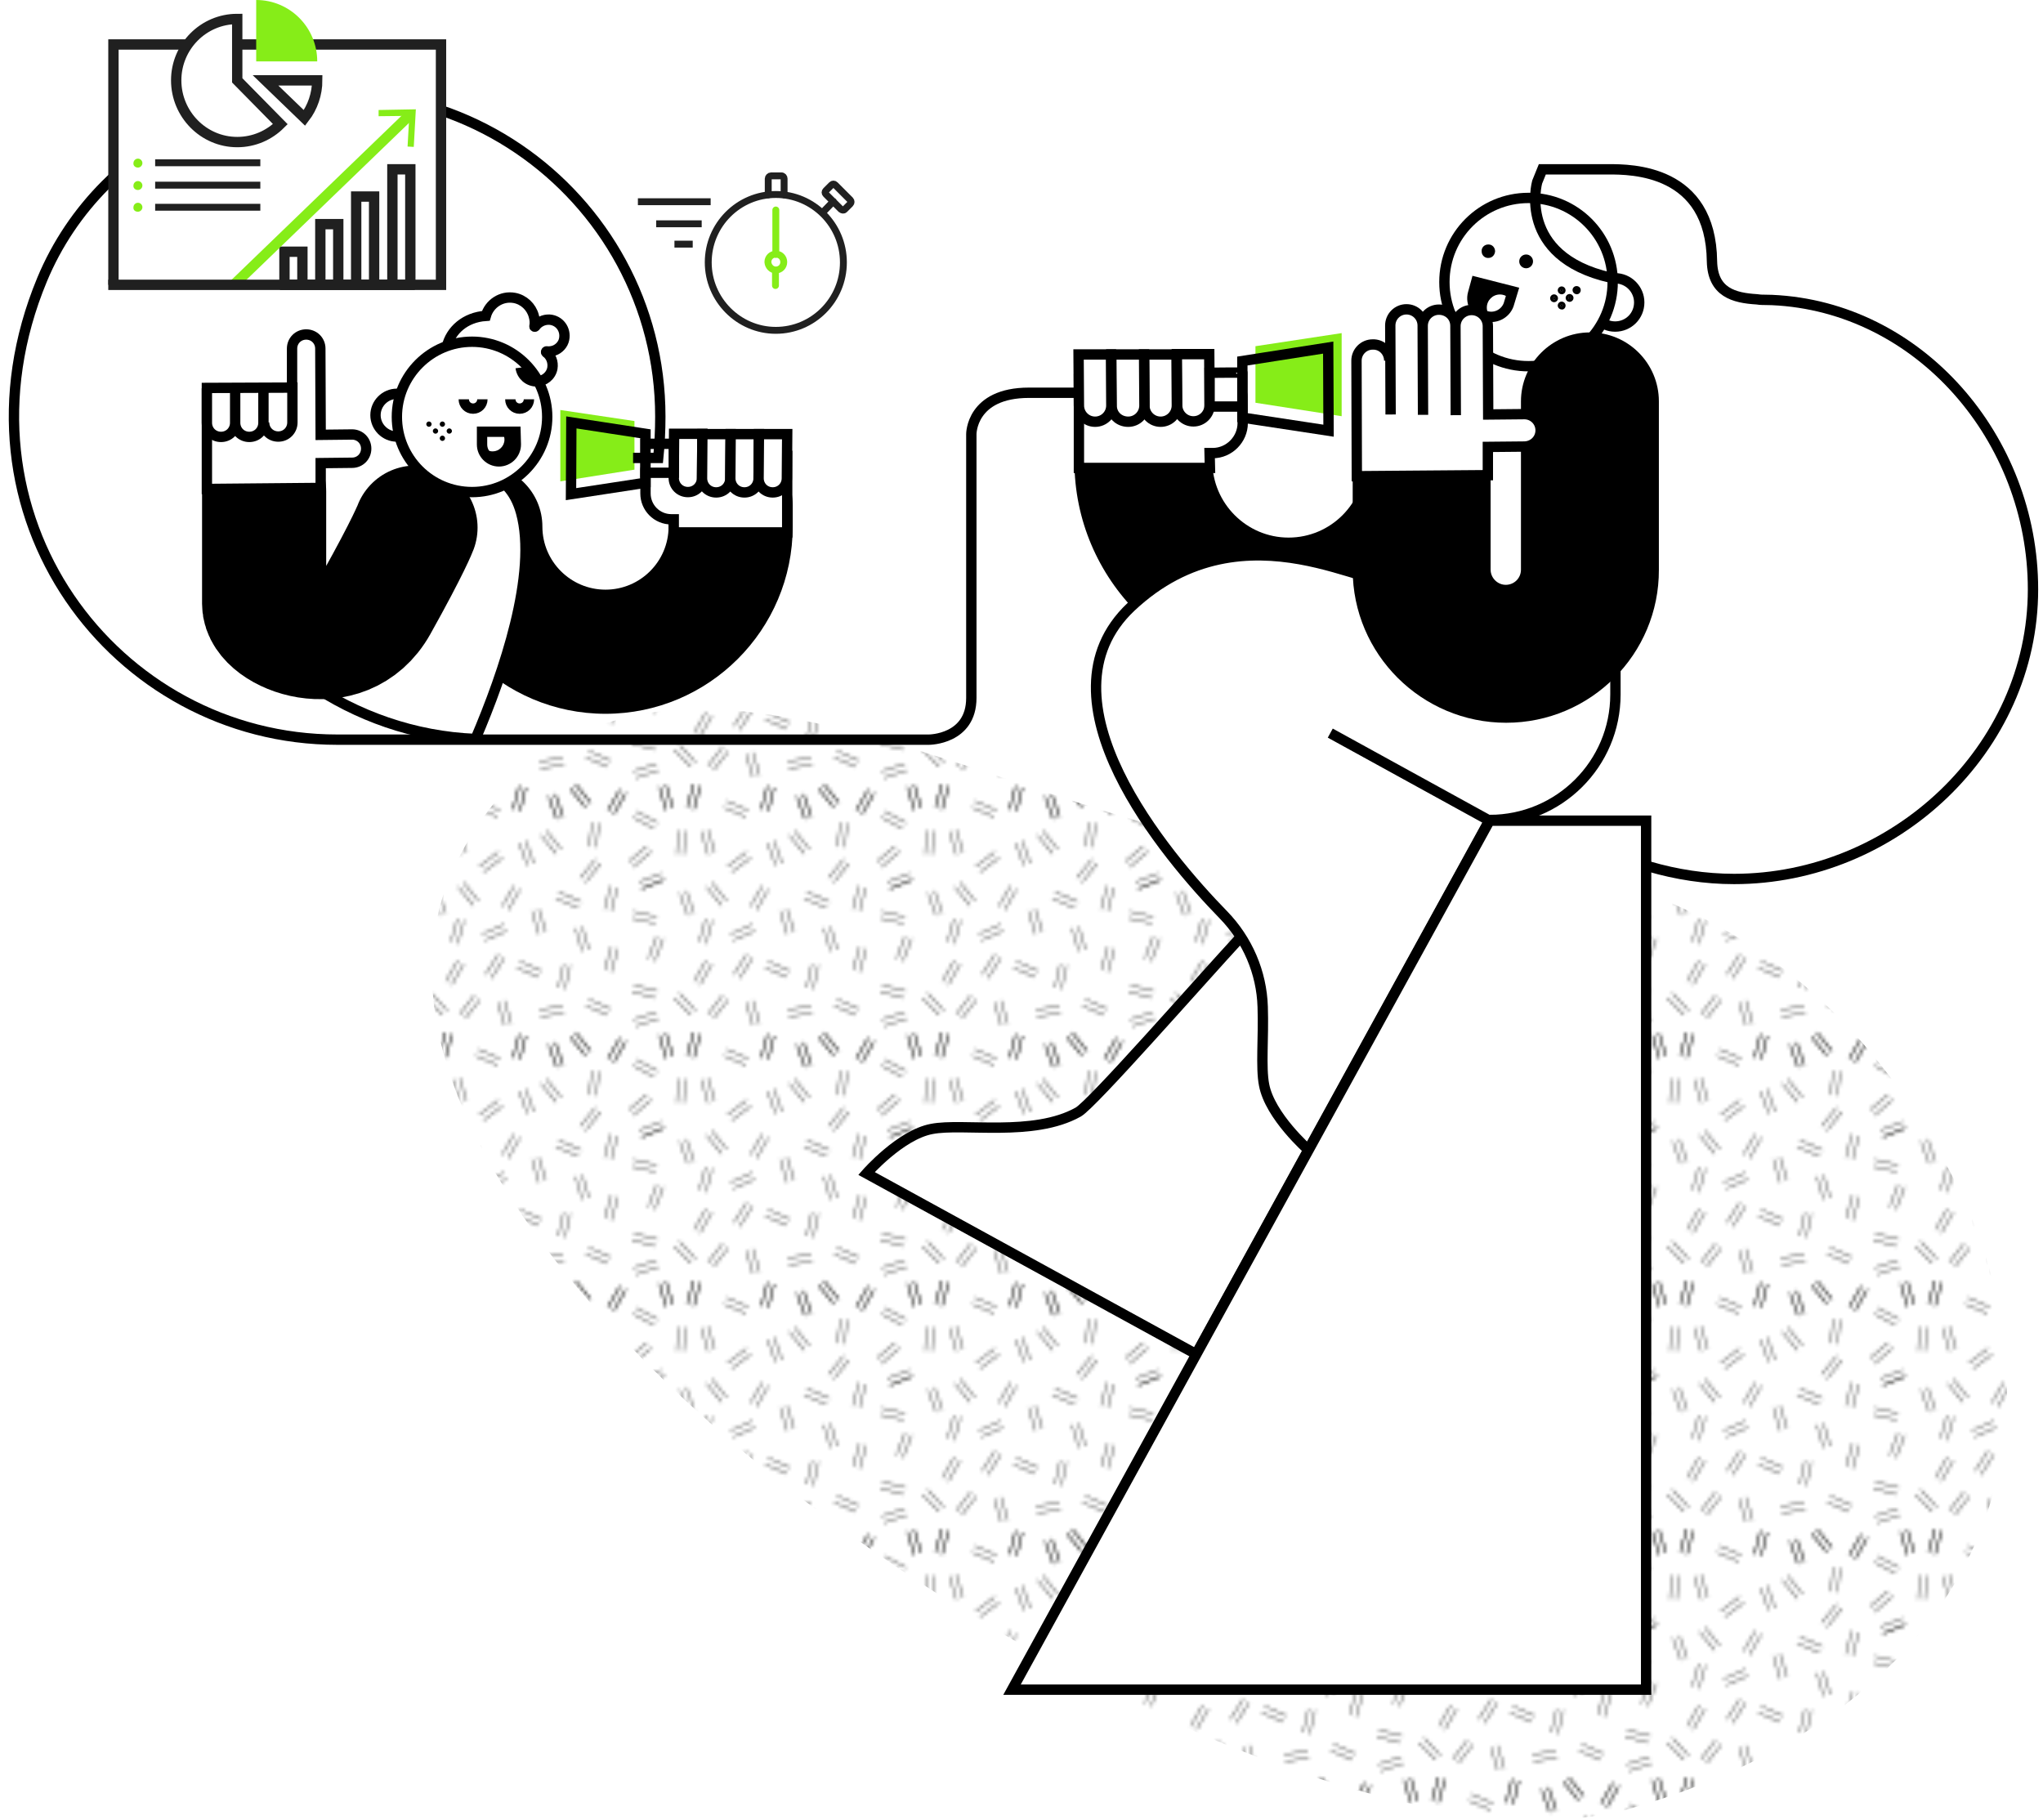 <?xml version="1.0" encoding="utf-8"?>
<!-- Generator: Adobe Illustrator 23.0.2, SVG Export Plug-In . SVG Version: 6.00 Build 0)  -->
<svg version="1.1" xmlns="http://www.w3.org/2000/svg" xmlns:xlink="http://www.w3.org/1999/xlink" x="0px" y="0px"
	 viewBox="0 0 592.5 527.7" style="enable-background:new 0 0 592.5 527.7;" xml:space="preserve">
<style type="text/css">
	.st0{fill:none;}
	.st1{fill:none;stroke:#1D1D1B;stroke-width:0.3;}
	.st2{fill:url(#Schraffur_doppelt);}
	.st3{display:none;fill:none;stroke:#000000;stroke-width:45;stroke-miterlimit:10;}
	.st4{fill:#FFFFFF;}
	.st5{fill:none;stroke:#000000;stroke-width:3;stroke-miterlimit:10;}
	.st6{fill:#FFFFFF;stroke:#000000;stroke-width:3;stroke-miterlimit:10;}
	.st7{fill:#86ED18;}
	.st8{display:none;fill:#FFFFFF;}
	.st9{display:none;fill:none;stroke:#000000;stroke-width:3;stroke-miterlimit:10;}
	.st10{display:none;fill:#FFFFFF;stroke:#000000;stroke-width:3;stroke-miterlimit:10;}
	.st11{display:none;}
	.st12{display:none;fill:#86ED18;}
	.st13{fill:none;stroke:#000000;stroke-width:36;stroke-linecap:round;stroke-miterlimit:10;}
	.st14{stroke:#000000;stroke-width:1.5;stroke-miterlimit:10;}
	.st15{stroke:#000000;stroke-width:0.75;stroke-miterlimit:10;}
	.st16{display:none;fill:none;stroke:#86ED18;stroke-width:6;}
	.st17{fill:none;stroke:#202020;stroke-width:2;stroke-miterlimit:10;}
	.st18{fill:#FFFFFF;stroke:#202020;stroke-width:2;stroke-linecap:round;stroke-miterlimit:10;}
	.st19{fill:none;stroke:#202020;stroke-width:2;stroke-linecap:round;stroke-miterlimit:10;}
	.st20{fill:none;stroke:#86ED18;stroke-width:2;stroke-linecap:round;stroke-miterlimit:10;}
	.st21{display:none;fill:#FFFFFF;stroke:#000000;stroke-width:2;stroke-miterlimit:10;}
	.st22{display:none;fill:none;stroke:#000000;stroke-width:2;stroke-miterlimit:10;}
	.st23{fill:none;stroke:#202020;stroke-width:3;stroke-miterlimit:10;}
	.st24{fill:#202020;stroke:#FFFFFF;stroke-width:2;stroke-miterlimit:10;}
	.st25{fill:#FFFFFF;stroke:#202020;stroke-width:3;stroke-miterlimit:10;}
	.st26{fill:none;stroke:#86ED18;stroke-width:3;stroke-miterlimit:10;}
</style>
<pattern  x="-29.7" y="663.4" width="72" height="72" patternUnits="userSpaceOnUse" id="Schraffur_doppelt" viewBox="4.1 -78.2 72 72" style="overflow:visible;">
	<g>
		<rect x="4.1" y="-78.2" class="st0" width="72" height="72"/>
		<g>
			<line class="st1" x1="67.8" y1="-1.5" x2="71.3" y2="-7.6"/>
			<line class="st1" x1="69.6" y1="-8.6" x2="66.1" y2="-2.5"/>
			<line class="st1" x1="53.1" y1="-0.7" x2="50.8" y2="-7.3"/>
			<line class="st1" x1="48.9" y1="-6.6" x2="51.3" y2="-0.1"/>
			<line class="st1" x1="40.6" y1="-2.4" x2="42.3" y2="-9.2"/>
			<line class="st1" x1="40.4" y1="-9.7" x2="38.6" y2="-2.9"/>
			<line class="st1" x1="19" y1="-2.9" x2="20.9" y2="-9.7"/>
			<line class="st1" x1="19" y1="-10.2" x2="17.1" y2="-3.5"/>
			<line class="st1" x1="12.9" y1="-3.3" x2="10.9" y2="-10"/>
			<line class="st1" x1="9" y1="-9.4" x2="11" y2="-2.7"/>
			<line class="st1" x1="55.2" y1="-8.9" x2="59.6" y2="-3.5"/>
			<line class="st1" x1="61.1" y1="-4.8" x2="56.7" y2="-10.2"/>
		</g>
		<g>
			<line class="st1" x1="75.9" y1="-51.9" x2="82.4" y2="-54.5"/>
		</g>
		<g>
			<line class="st1" x1="3.9" y1="-51.9" x2="10.4" y2="-54.5"/>
			<line class="st1" x1="8.3" y1="-38.1" x2="5.8" y2="-31.6"/>
			<line class="st1" x1="7.6" y1="-30.8" x2="10.2" y2="-37.4"/>
			<line class="st1" x1="73.4" y1="-72.6" x2="79.5" y2="-69.3"/>
			<line class="st1" x1="80.5" y1="-71" x2="74.3" y2="-74.3"/>
			<line class="st1" x1="73.4" y1="-58.1" x2="78.7" y2="-62.7"/>
			<line class="st1" x1="77.4" y1="-64.2" x2="72.1" y2="-59.7"/>
			<line class="st1" x1="75.9" y1="-51.9" x2="82.4" y2="-54.5"/>
			<line class="st1" x1="81.7" y1="-56.3" x2="75.1" y2="-53.8"/>
			<line class="st1" x1="73.1" y1="-43.3" x2="79.9" y2="-41.8"/>
			<line class="st1" x1="80.3" y1="-43.7" x2="73.5" y2="-45.3"/>
			<line class="st1" x1="73.1" y1="-22" x2="79.9" y2="-20.2"/>
			<line class="st1" x1="80.4" y1="-22.2" x2="73.6" y2="-23.9"/>
			<line class="st1" x1="74.1" y1="-12" x2="80.8" y2="-14.2"/>
			<line class="st1" x1="80.2" y1="-16.1" x2="73.5" y2="-13.9"/>
			<line class="st1" x1="67.8" y1="-73.5" x2="71.3" y2="-79.6"/>
			<line class="st1" x1="69.6" y1="-80.6" x2="66.1" y2="-74.5"/>
			<line class="st1" x1="53.1" y1="-72.7" x2="50.8" y2="-79.3"/>
			<line class="st1" x1="48.9" y1="-78.6" x2="51.3" y2="-72.1"/>
			<line class="st1" x1="40.6" y1="-74.4" x2="42.3" y2="-81.2"/>
			<line class="st1" x1="40.4" y1="-81.7" x2="38.6" y2="-74.9"/>
			<line class="st1" x1="34.9" y1="-74.5" x2="28.5" y2="-77.3"/>
			<line class="st1" x1="27.7" y1="-75.4" x2="34.1" y2="-72.7"/>
			<line class="st1" x1="19" y1="-74.9" x2="20.9" y2="-81.7"/>
			<line class="st1" x1="19" y1="-82.2" x2="17.1" y2="-75.5"/>
			<line class="st1" x1="12.9" y1="-75.3" x2="10.9" y2="-82"/>
			<line class="st1" x1="9" y1="-81.4" x2="11" y2="-74.7"/>
			<line class="st1" x1="69.6" y1="-8.6" x2="66.1" y2="-2.5"/>
			<line class="st1" x1="67.8" y1="-1.5" x2="71.3" y2="-7.6"/>
			<line class="st1" x1="55.2" y1="-8.9" x2="59.6" y2="-3.5"/>
			<line class="st1" x1="61.1" y1="-4.8" x2="56.7" y2="-10.2"/>
			<line class="st1" x1="48.9" y1="-6.6" x2="51.3" y2="-0.1"/>
			<line class="st1" x1="53.1" y1="-0.7" x2="50.8" y2="-7.3"/>
			<line class="st1" x1="40.4" y1="-9.7" x2="38.6" y2="-2.9"/>
			<line class="st1" x1="40.6" y1="-2.4" x2="42.3" y2="-9.2"/>
			<line class="st1" x1="19" y1="-10.2" x2="17.1" y2="-3.5"/>
			<line class="st1" x1="19" y1="-2.9" x2="20.9" y2="-9.7"/>
			<line class="st1" x1="9" y1="-9.4" x2="11" y2="-2.7"/>
			<line class="st1" x1="12.9" y1="-3.3" x2="10.9" y2="-10"/>
			<line class="st1" x1="22.6" y1="-31.1" x2="19.1" y2="-25"/>
			<line class="st1" x1="20.8" y1="-24" x2="24.3" y2="-30.1"/>
			<line class="st1" x1="52.6" y1="-63.3" x2="48.2" y2="-68.7"/>
			<line class="st1" x1="46.7" y1="-67.4" x2="51.1" y2="-62"/>
			<line class="st1" x1="40.4" y1="-65.1" x2="42.8" y2="-58.6"/>
			<line class="st1" x1="44.6" y1="-59.2" x2="42.3" y2="-65.8"/>
			<line class="st1" x1="66.9" y1="-17" x2="60.5" y2="-19.8"/>
			<line class="st1" x1="59.7" y1="-17.9" x2="66.1" y2="-15.2"/>
			<line class="st1" x1="67.1" y1="-35" x2="65.2" y2="-28.3"/>
			<line class="st1" x1="67.1" y1="-27.7" x2="69" y2="-34.5"/>
			<line class="st1" x1="56.7" y1="-40.4" x2="58.7" y2="-33.7"/>
			<line class="st1" x1="60.6" y1="-34.2" x2="58.6" y2="-40.9"/>
			<line class="st1" x1="37.2" y1="-45.7" x2="40.6" y2="-51.7"/>
			<line class="st1" x1="38.9" y1="-52.7" x2="35.4" y2="-46.7"/>
			<line class="st1" x1="22.7" y1="-52.4" x2="27.1" y2="-47"/>
			<line class="st1" x1="28.6" y1="-48.3" x2="24.2" y2="-53.7"/>
			<line class="st1" x1="14.9" y1="-50.6" x2="17.3" y2="-44.1"/>
			<line class="st1" x1="19.1" y1="-44.7" x2="16.8" y2="-51.3"/>
			<line class="st1" x1="66.9" y1="-52.7" x2="65.1" y2="-45.9"/>
			<line class="st1" x1="67.1" y1="-45.4" x2="68.8" y2="-52.2"/>
			<line class="st1" x1="51" y1="-49" x2="57.5" y2="-46.3"/>
			<line class="st1" x1="58.3" y1="-48.1" x2="51.8" y2="-50.9"/>
			<line class="st1" x1="34.2" y1="-18.9" x2="36.2" y2="-12.2"/>
			<line class="st1" x1="38.1" y1="-12.7" x2="36.1" y2="-19.4"/>
			<line class="st1" x1="53.1" y1="-17.8" x2="46.2" y2="-16.8"/>
			<line class="st1" x1="46.5" y1="-14.8" x2="53.4" y2="-15.8"/>
			<line class="st1" x1="53.3" y1="-30" x2="51.7" y2="-23.2"/>
			<line class="st1" x1="53.6" y1="-22.7" x2="55.2" y2="-29.6"/>
			<line class="st1" x1="34.4" y1="-32.9" x2="30.6" y2="-27"/>
			<line class="st1" x1="32.3" y1="-25.9" x2="36.1" y2="-31.9"/>
			<line class="st1" x1="36" y1="-41.5" x2="29.6" y2="-38.7"/>
			<line class="st1" x1="30.4" y1="-36.9" x2="36.8" y2="-39.7"/>
			<line class="st1" x1="22.5" y1="-35.9" x2="24.4" y2="-42.7"/>
			<line class="st1" x1="22.5" y1="-43.2" x2="20.6" y2="-36.5"/>
			<line class="st1" x1="48.1" y1="-39.3" x2="46" y2="-46"/>
			<line class="st1" x1="44.1" y1="-45.4" x2="46.1" y2="-38.7"/>
			<line class="st1" x1="34.3" y1="-62.5" x2="28.8" y2="-58.3"/>
			<line class="st1" x1="30" y1="-56.7" x2="35.6" y2="-60.9"/>
			<line class="st1" x1="25.1" y1="-62.3" x2="23.1" y2="-69"/>
			<line class="st1" x1="21.2" y1="-68.5" x2="23.2" y2="-61.7"/>
			<line class="st1" x1="14.5" y1="-68.8" x2="14.1" y2="-61.8"/>
			<line class="st1" x1="16.1" y1="-61.7" x2="16.5" y2="-68.7"/>
			<line class="st1" x1="27.4" y1="-21" x2="23.1" y2="-15.4"/>
			<line class="st1" x1="24.7" y1="-14.2" x2="29" y2="-19.7"/>
			<line class="st1" x1="19.6" y1="-16.5" x2="14.8" y2="-21.6"/>
			<line class="st1" x1="13.3" y1="-20.2" x2="18.2" y2="-15.2"/>
			<line class="st1" x1="59.6" y1="-53.7" x2="64" y2="-59.2"/>
			<line class="st1" x1="62.5" y1="-60.4" x2="58.1" y2="-55"/>
			<line class="st1" x1="62.7" y1="-63.9" x2="63.5" y2="-70.9"/>
			<line class="st1" x1="61.5" y1="-71.1" x2="60.7" y2="-64.1"/>
			<line class="st1" x1="39.7" y1="-28.9" x2="46.1" y2="-26.2"/>
			<line class="st1" x1="46.9" y1="-28" x2="40.5" y2="-30.8"/>
			<line class="st1" x1="55.2" y1="-80.9" x2="59.6" y2="-75.5"/>
			<line class="st1" x1="61.1" y1="-76.8" x2="56.7" y2="-82.2"/>
		</g>
		<g>
			<line class="st1" x1="1.4" y1="-72.6" x2="7.5" y2="-69.3"/>
			<line class="st1" x1="8.5" y1="-71" x2="2.3" y2="-74.3"/>
			<line class="st1" x1="1.4" y1="-58.1" x2="6.7" y2="-62.7"/>
			<line class="st1" x1="5.4" y1="-64.2" x2="0.1" y2="-59.7"/>
			<line class="st1" x1="3.9" y1="-51.9" x2="10.4" y2="-54.5"/>
			<line class="st1" x1="9.7" y1="-56.3" x2="3.1" y2="-53.8"/>
			<line class="st1" x1="1.1" y1="-43.3" x2="7.9" y2="-41.8"/>
			<line class="st1" x1="8.3" y1="-43.7" x2="1.5" y2="-45.3"/>
			<line class="st1" x1="1.1" y1="-22" x2="7.9" y2="-20.2"/>
			<line class="st1" x1="8.4" y1="-22.2" x2="1.6" y2="-23.9"/>
			<line class="st1" x1="2.1" y1="-12" x2="8.8" y2="-14.2"/>
			<line class="st1" x1="8.2" y1="-16.1" x2="1.5" y2="-13.9"/>
		</g>
		<g>
			<line class="st1" x1="69.6" y1="-80.6" x2="66.1" y2="-74.5"/>
			<line class="st1" x1="67.8" y1="-73.5" x2="71.3" y2="-79.6"/>
			<line class="st1" x1="55.2" y1="-80.9" x2="59.6" y2="-75.5"/>
			<line class="st1" x1="61.1" y1="-76.8" x2="56.7" y2="-82.2"/>
			<line class="st1" x1="48.9" y1="-78.6" x2="51.3" y2="-72.1"/>
			<line class="st1" x1="53.1" y1="-72.7" x2="50.8" y2="-79.3"/>
			<line class="st1" x1="40.4" y1="-81.7" x2="38.6" y2="-74.9"/>
			<line class="st1" x1="40.6" y1="-74.4" x2="42.3" y2="-81.2"/>
			<line class="st1" x1="19" y1="-82.2" x2="17.1" y2="-75.5"/>
			<line class="st1" x1="19" y1="-74.9" x2="20.9" y2="-81.7"/>
			<line class="st1" x1="9" y1="-81.4" x2="11" y2="-74.7"/>
			<line class="st1" x1="12.9" y1="-75.3" x2="10.9" y2="-82"/>
		</g>
	</g>
</pattern>
<g id="Ebene_1">
	<path class="st2" d="M133.8,247.3C71.4,361.9,367,555.5,473.5,524.3s132-116.2,88.1-191.7c-35.6-61.3-91.3-89.3-173-85.3
		C306.8,251.4,186,151.6,133.8,247.3L133.8,247.3z"/>
	<path class="st3" d="M341.6,269.7l-20.5,6.1c-35.6,3.5-50.7-22.9-50.7-52v-21.6"/>
	<path d="M175.6,207c29.9,0,54.3-24.3,54.3-54.3v-6.2c0-9.9-8.1-18-18-18s-18,8.1-18,18v6.2c0,10.1-8.2,18.3-18.3,18.3
		c-10.1,0-18.3-8.2-18.3-18.3c0-9.9-8.1-18-18-18c-9.9,0-18,8.1-18,18C121.3,182.7,145.7,207,175.6,207L175.6,207z"/>
	<path class="st4" d="M195.4,138.6v4.3l-2.4-0.1"/>
	<path class="st5" d="M195.4,138.6v4.3l-2.4-0.1"/>
	<path class="st4" d="M195.4,136.6c0-2.2-1.6-4.1-3.7-4.3c-2.4-0.2-4.5,1.7-4.5,4.1v6.7c0,4.1,3.3,7.5,7.5,7.5h0.7v3.8h32.9v-23.7"
		/>
	<path class="st5" d="M195.4,136.6c0-2.2-1.6-4.1-3.7-4.3c-2.4-0.2-4.5,1.7-4.5,4.1v6.7c0,4.1,3.3,7.5,7.5,7.5h0.7v3.8h32.9v-23.7"
		/>
	<path class="st6" d="M203.7,125.8l-0.1,12.8c0,2.3-1.8,4.1-4.1,4.1c-2.3,0-4.1-1.8-4.1-4.1l0.1-12.8H203.7z"/>
	<path class="st6" d="M211.9,125.9l-0.1,12.8c0,2.3-1.8,4.1-4.1,4.1s-4.1-1.8-4.1-4.1l0.1-12.8H211.9z"/>
	<path class="st6" d="M220.1,125.9l-0.1,12.8c0,2.3-1.8,4.1-4.1,4.1c-2.3,0-4.1-1.8-4.1-4.1l0.1-12.8H220.1z"/>
	<path class="st6" d="M228.3,125.9l-0.1,12.8c0,2.3-1.8,4.1-4.1,4.1c-2.3,0-4.1-1.8-4.1-4.1l0.1-12.8H228.3z"/>
	<path class="st7" d="M184,122.1l-21.5-3.2v20.7l21.5-3.4V122.1L184,122.1z"/>
	<path class="st5" d="M165.7,122.5l-0.1,20.8l21.6-3.3v-14.2L165.7,122.5z"/>
	<path class="st6" d="M195.4,128.7l0,8.4l-8.2,0l0-8.4L195.4,128.7z"/>
	<path class="st8" d="M256.7,169.1h13.1c2.5-2.9,6-4.8,9.8-5.6c0.6-0.1,1.4-0.2,2.3,0c2.5,0.6,4.2,3.1,3.6,5.7
		c-0.4,1.9-1.9,3.2-3.7,3.6c0,0-0.3,0.1-0.4,0.1c-3.2,0.6-5.9,3-6.6,6.4c-1,4.4,1.8,8.8,6.3,9.8c4.4,1,8.8-1.8,9.8-6.3
		c0.8-3.3-0.6-6.6-3.3-8.5c-0.1,0-0.3-0.2-0.3-0.2c-1.4-1.1-2.2-2.9-1.8-4.8c0.6-2.5,3.1-4.2,5.7-3.6c0.9,0.2,1.6,0.6,2.1,1
		c5.6,4,8.6,11.1,7,18.2c-1.1,5.4-4.6,9.6-9.1,12v4.4l-25.9,0.1"/>
	<path class="st9" d="M256.7,169.1h13.1c2.5-2.9,6-4.8,9.8-5.6c0.6-0.1,1.4-0.2,2.3,0c2.5,0.6,4.2,3.1,3.6,5.7
		c-0.4,1.9-1.9,3.2-3.7,3.6c0,0-0.3,0.1-0.4,0.1c-3.2,0.6-5.9,3-6.6,6.4c-1,4.4,1.8,8.8,6.3,9.8c4.4,1,8.8-1.8,9.8-6.3
		c0.8-3.3-0.6-6.6-3.3-8.5c-0.1,0-0.3-0.2-0.3-0.2c-1.4-1.1-2.2-2.9-1.8-4.8c0.6-2.5,3.1-4.2,5.7-3.6c0.9,0.2,1.6,0.6,2.1,1
		c5.6,4,8.6,11.1,7,18.2c-1.1,5.4-4.6,9.6-9.1,12v4.4l-25.9,0.1"/>
	<path class="st8" d="M269.7,181.3v-27.6c-0.1-2.6-2.3-4.6-4.9-4.5s-4.6,2.3-4.5,4.9v3.7"/>
	<path class="st9" d="M269.7,181.3v-27.6c-0.1-2.6-2.3-4.6-4.9-4.5s-4.6,2.3-4.5,4.9v3.7"/>
	<path class="st8" d="M264.1,181.3v-23.4c-0.1-2.6-2.3-4.6-4.9-4.5c-2.6,0.1-4.6,2.3-4.5,4.9"/>
	<path class="st9" d="M264.1,181.3v-23.4c-0.1-2.6-2.3-4.6-4.9-4.5c-2.6,0.1-4.6,2.3-4.5,4.9"/>
	<path class="st10" d="M347.9,364c0,0,22.4-75.8,5.9-108c-3.5-6.8-8.5-10.5-16.6-11.8c-13.1-2.1-25.3,6.8-27.4,19.8L297.6,324
		L347.9,364L347.9,364z M359.7,238c0-0.1,0-0.1,0-0.2c0.1-5.1,4.2-9.2,9.3-9.1c5.1,0.1,9.2,4.2,9.1,9.3c0,5.1-4.1,9.2-9.2,9.2
		C363.8,247.2,359.7,243.1,359.7,238z"/>
	<path class="st10" d="M306.3,226.9c0-17.9,14.5-32.4,32.4-32.4c17.9,0,32.4,14.5,32.4,32.4c0,17.9-14.5,32.4-32.4,32.4
		C320.8,259.3,306.3,244.8,306.3,226.9z"/>
	<path class="st11" d="M335.4,213.6c0-1.1,0.8-1.9,1.9-1.9c0,0,0.1,0,0.1,0c1.1,0,1.9,0.9,1.9,1.9c0,1.1-0.9,1.9-1.9,1.9
		C336.3,215.4,335.5,214.6,335.4,213.6z M322.8,208.4c0-1,0.9-1.9,1.9-1.9s1.9,0.9,1.9,1.9s-0.9,1.9-1.9,1.9
		S322.8,209.5,322.8,208.4z M319.3,222l1.2-3.1L334,224l-1.2,3.1c-1.4,3.7-6.7,7.5-10.4,6.1S317.9,225.7,319.3,222L319.3,222z"/>
	<path class="st8" d="M326.2,224.6c0-2.8,2.2-5,5-5s5,2.2,5,5c0,2.8-2.2,5-5,5S326.2,227.3,326.2,224.6z"/>
	<path class="st9" d="M318.2,223.9l2.3-5L334,224l-2.3,5c-1.4,3.7-5.6,5.6-9.3,4.2C318.7,231.8,316.8,227.6,318.2,223.9L318.2,223.9
		z"/>
	<path class="st10" d="M277.3,386.8H328v145.5H155.3L277.3,386.8z"/>
	<path class="st11" d="M392.6,367.2c0.8,0,1.7,0,2.7,0.1c21.7-1.1,40.1-15.1,48-36.5c1.1-2.9,8.2-25,12.3-38
		c3.8-11.9-2.8-24.5-14.6-28.3c-11.9-3.8-24.5,2.8-28.3,14.6c-4.4,13.6-10.8,33.6-11.7,36.2c-2.2,5.8-6,6.9-8,7c-1.4,0-5-0.3-7-4.4
		c-7.2-14.9-10.5-40.1-11.2-48.5c-1-12.4-11.8-21.6-24.2-20.7c-12.4,1-21.7,11.8-20.7,24.2c0.3,3.9,3.3,39.4,15.6,64.7
		C354.4,355.8,372.7,367.2,392.6,367.2L392.6,367.2z"/>
	<path class="st8" d="M194.8,392.9c0,0-71.3,65.1-76.1,69c-13.2,10.6-54.3,26.8-64.5,30.5c-33.5,12-26.3,39.8-26.3,39.8h127.5
		l122-145.5"/>
	<path class="st9" d="M194.8,392.9c0,0-71.3,65.1-76.1,69c-13.2,10.6-54.3,26.8-64.5,30.5c-33.5,12-26.3,39.8-26.3,39.8h127.5
		l122-145.5 M439.2,265.2l-7.2-2.4"/>
	<path class="st8" d="M418.4,259.4l-1.7,5.3l-3-0.9"/>
	<path class="st9" d="M418.4,259.4l-1.7,5.3l-3-0.9"/>
	<path class="st8" d="M419.5,256.7c0.9-2.7-0.3-5.7-2.9-6.9c-3.1-1.3-6.4,0.3-7.4,3.3l-2.8,8.4c-1.7,5.3,1.1,10.9,6.4,12.6l3,1
		l-1.6,4.7l39.4,12.8l9.6-29.8"/>
	<path class="st8" d="M419.5,256.7c0.9-2.7-0.3-5.7-2.9-6.9c-3.1-1.3-6.4,0.3-7.4,3.3l-2.8,8.4c-1.7,5.3,1.1,10.9,6.4,12.6l3,1
		l-1.6,4.7l39.4,12.8l9.6-29.8"/>
	<path class="st9" d="M419.5,256.7c0.9-2.7-0.3-5.7-2.9-6.9c-3.1-1.3-6.4,0.3-7.4,3.3l-2.8,8.4c-1.7,5.3,1.1,10.9,6.4,12.6l3,1
		l-1.6,4.7l39.4,12.8l9.6-29.8"/>
	<path class="st10" d="M423.8,243.3l10.4,3.4l-5.3,16.1c-0.9,2.9-4,4.4-6.9,3.5c-2.9-0.9-4.4-4-3.5-6.9L423.8,243.3L423.8,243.3z"/>
	<path class="st10" d="M434.2,246.7l10.4,3.4l-5.3,16.1c-0.9,2.9-4,4.4-6.9,3.5c-2.9-0.9-4.4-4-3.5-6.9L434.2,246.7L434.2,246.7z"/>
	<path class="st10" d="M444.5,250.1l10.4,3.4l-5.3,16.1c-0.9,2.9-4,4.4-6.9,3.5c-2.9-0.9-4.4-4-3.5-6.9L444.5,250.1L444.5,250.1z"/>
	<path class="st10" d="M454.9,253.4l10.4,3.4l-5.3,16.1c-0.9,2.9-4,4.4-6.9,3.5c-2.9-0.9-4.4-4-3.5-6.9L454.9,253.4L454.9,253.4z"/>
	<path class="st12" d="M413.4,238.5l-25.8-12.8l-8.5,26.2l28.5,4.5L413.4,238.5L413.4,238.5z"/>
	<path class="st9" d="M412.5,242.1l-25.8-12.9l-8.6,26.1l28.5,4.7L412.5,242.1L412.5,242.1z"/>
	<path class="st10" d="M411.2,245.7l7.8,2.6l-3.5,10.6l-7.8-2.6L411.2,245.7L411.2,245.7z"/>
	<path class="st8" d="M277.5,386.7c0,0,34.1,0.3,39.9,0c5.8-0.3,11.4,0,17.8-4.3c10.4-7,12.8-18.3,12.8-18.3
		c-15.6-20-88.1-81.1-130.8-60c-45.5,22.4-20.6,95-20,97.1c3.6,13.2-11,29.6-11,54.3c0,19.3,11.2,26.2,11.2,26.2l80-95l-34-29.4"/>
	<path class="st9" d="M277.5,388.7c0,0,34.1,0.3,39.9,0c5.8-0.3,11.4,0,17.8-4.3c10.4-7,12.8-18.3,12.8-18.3
		c-15.6-20-88.1-81.1-130.8-60c-45.5,22.4-20.6,95-20,97.1c3.6,13.2-11,29.6-11,54.3c0,19.3,11.2,26.2,11.2,26.2l80-95l-34-29.4"/>
	<path class="st4" d="M258.7,181.4v-19c-0.1-2.6-2.3-4.6-4.9-4.5c-2.6,0.1-4.6,2.3-4.5,4.9v38.7l28.5-0.1"/>
	<path class="st9" d="M258.7,181.4v-19c-0.1-2.6-2.3-4.6-4.9-4.5c-2.6,0.1-4.6,2.3-4.5,4.9v38.7l28.5-0.1 M461.2,269.2l11.4,3.7
		c19.7,6.5,40-8.2,40-29c0-16.8-13.6-30.5-30.5-30.5h-72.9"/>
	<path class="st9" d="M467.4,81.1c-27.2-6.2-19.3-27.3-19.3-27.3l1.5-3.7h19.2c6.6,0,29.7,0,30,26.7c0.2,9,6.4,10.6,13,11
		c1.6,0.2,0.6,0.1,4.4,0.2c42.7,1.9,75.7,40.2,75.7,83.9c0,46.4-40.3,84-86.7,84c-30.9,0-59.3-16.8-73.9-41.7"/>
	<path class="st6" d="M89.4,198l25-50.3c3.8-10.1,15.2-15.2,25.3-11.4c6.3,2.4,9.7,6.2,11.4,12.3c4.9,17.7-5,46.5-13.2,65.7
		C120.1,213.6,103.4,207.6,89.4,198z"/>
	<path class="st13" d="M120.5,153c0,0-1.9,5.1-11.4,22.1s-32.5,8-32.5,0v-32.6"/>
	<path class="st5" d="M117.9,122.4c0,0.9-0.1,1.8,0,2.8"/>
	<path class="st14" d="M128.7,122.9c0-0.2,0.2-0.4,0.4-0.4l0,0c0.2,0,0.4,0.2,0.4,0.4c0,0.2-0.2,0.4-0.4,0.4
		S128.7,123.1,128.7,122.9z M130.5,124.9c0-0.2,0.2-0.4,0.4-0.4s0.4,0.2,0.4,0.4s-0.2,0.4-0.4,0.4S130.5,125.1,130.5,124.9z
		 M124.9,122.9c0-0.2,0.2-0.4,0.4-0.4l0,0c0.2,0,0.4,0.2,0.4,0.4c0,0.2-0.2,0.4-0.4,0.4S124.9,123.1,124.9,122.9z M128.7,126.8
		c0-0.2,0.2-0.4,0.4-0.4l0,0c0.2,0,0.4,0.2,0.4,0.4c0,0.2-0.2,0.4-0.4,0.4S128.7,127,128.7,126.8z M126.8,124.8
		c0-0.2,0.2-0.4,0.4-0.4s0.4,0.2,0.4,0.4c0,0.2-0.2,0.4-0.4,0.4S126.8,125,126.8,124.8z"/>
	<path d="M150.3,120.9l-9.1,2.3l0.6,2.3c0.7,2.9,3.3,4.6,5.8,4c2.5-0.6,4-3.4,3.3-6.2L150.3,120.9z"/>
	<path class="st4" d="M141.3,127.3c0-1.8,1.4-3.2,3.1-3.3c0,0,0.1,0,0.1,0c1.8,0,3.2,1.5,3.1,3.3s-1.5,3.2-3.3,3.1
		C142.7,130.4,141.4,129,141.3,127.3z"/>
	<path class="st5" d="M151.2,123.7l-0.9-2.8l-9.1,2.3l0.9,2.8c0.6,2.5,3.2,4,5.7,3.4C150.3,128.8,151.8,126.2,151.2,123.7
		L151.2,123.7z"/>
	<path class="st6" d="M108.9,120.4c0-3.4,2.8-6.2,6.2-6.2c3.4,0,6.2,2.8,6.2,6.2s-2.8,6.2-6.2,6.2
		C111.7,126.6,108.9,123.8,108.9,120.4z"/>
	<path class="st6" d="M115.1,120.9c0-12,9.8-21.8,21.8-21.8c12,0,21.8,9.8,21.8,21.8c0,12-9.8,21.8-21.8,21.8
		C124.8,142.7,115.1,132.9,115.1,120.9z"/>
	<path class="st5" d="M129.6,100.5c1.1-4.7,5.3-8.5,11.3-8.9c1-3.5,4.5-5.9,8.3-5.2c2.7,0.5,4.9,2.6,5.6,5.2c0.3,1,0.4,2.1,0.2,3
		c-0.1,0.1,0.1,0.2,0.2,0.1c0.9-1.3,2.5-2.1,4.2-2c2.8,0.2,4.8,2.8,4.2,5.7c-0.3,1.5-1.5,2.8-3,3.3c-0.7,0.2-1.4,0.3-2.1,0.2
		c-0.1,0-0.2,0.2-0.1,0.3c1.4,1,2.1,2.8,1.8,4.6c-0.4,2.2-2.4,3.8-4.6,3.8c-2.3,0-4.3-1.7-4.6-4"/>
	<path class="st15" d="M127.9,123c0-0.2,0.2-0.4,0.4-0.4s0.4,0.2,0.4,0.4c0,0.2-0.2,0.4-0.4,0.4S127.9,123.2,127.9,123z M129.9,125
		c0-0.2,0.2-0.4,0.4-0.4l0,0c0.2,0,0.4,0.2,0.4,0.4c0,0.2-0.2,0.4-0.4,0.4S129.9,125.2,129.9,125z M124,123c0-0.2,0.2-0.4,0.4-0.4
		l0,0c0.2,0,0.4,0.2,0.4,0.4c0,0.2-0.2,0.4-0.4,0.4S124,123.2,124,123z M127.9,127.1c0-0.2,0.2-0.4,0.4-0.4s0.4,0.2,0.4,0.4
		c0,0.2-0.2,0.4-0.4,0.4S127.9,127.3,127.9,127.1z M125.9,125c0-0.2,0.2-0.4,0.4-0.4s0.4,0.2,0.4,0.4c0,0.2-0.2,0.4-0.4,0.4
		S125.9,125.2,125.9,125z"/>
	<path class="st5" d="M139.9,115.8C139.9,115.8,139.9,115.8,139.9,115.8c0,1.5-1.2,2.7-2.7,2.7c0,0,0,0,0,0c-1.5,0-2.7-1.2-2.7-2.7
		 M153.4,115.8C153.4,115.8,153.4,115.8,153.4,115.8c0,1.5-1.2,2.7-2.7,2.7c0,0,0,0,0,0c-1.5,0-2.7-1.2-2.7-2.7"/>
	<path d="M149.6,127.9l-0.1-3.4h-9.7v3.4c0,2.7,2.2,4.9,4.9,4.9C147.4,132.8,149.6,130.6,149.6,127.9L149.6,127.9z"/>
	<path class="st4" d="M142.9,130.9c-1.9,0-3.4-1.5-3.4-3.4c0-1.9,1.5-3.4,3.4-3.4s3.4,1.5,3.4,3.4
		C146.3,129.4,144.7,130.9,142.9,130.9L142.9,130.9z"/>
	<path class="st5" d="M149.6,128.9l-0.1-3.7h-9.7v3.7c0,2.7,2.2,4.9,4.9,4.9C147.4,133.8,149.6,131.6,149.6,128.9L149.6,128.9z"/>
	<path class="st4" d="M60,112.6v29.2l33-0.3v-7.2l9.1-0.1c2.3,0,4.1-1.8,4.1-4.1c0-2.3-1.8-4.1-4.1-4.1l-9.1,0.1l-0.1-25
		c0-2.3-1.8-4.1-4.1-4.1c-2.3,0-4.1,1.8-4.1,4.1v21.3"/>
	<path class="st5" d="M60,112.6v29.2l33-0.3v-7.2l9.1-0.1c2.3,0,4.1-1.8,4.1-4.1c0-2.3-1.8-4.1-4.1-4.1l-9.1,0.1l-0.1-25
		c0-2.3-1.8-4.1-4.1-4.1c-2.3,0-4.1,1.8-4.1,4.1v21.3"/>
	<path class="st4" d="M76.6,122.5c0,2.3,1.8,4.1,4.1,4.1c2.3,0,4.1-1.8,4.1-4.1v-10.1L60,112.5v10.1c0,2.3,1.8,4.1,4.1,4.1
		c2.3,0,4.1-1.8,4.1-4.1v-10.1v10.1c0,2.3,1.8,4.1,4.1,4.1c2.3,0,4.1-1.8,4.1-4.1v-10.1"/>
	<path class="st5" d="M76.6,122.5c0,2.3,1.8,4.1,4.1,4.1c2.3,0,4.1-1.8,4.1-4.1v-10.1L60,112.5v10.1c0,2.3,1.8,4.1,4.1,4.1
		c2.3,0,4.1-1.8,4.1-4.1v-10.1v10.1c0,2.3,1.8,4.1,4.1,4.1c2.3,0,4.1-1.8,4.1-4.1v-10.1"/>
	<circle class="st16" cx="473.8" cy="10.7" r="64.2"/>
	<path class="st17" d="M185,58.5h21.1 M190.3,64.9h13.2 M195.6,70.8h5.3"/>
	<path class="st18" d="M243.9,60.7l-4.4-4.4c-0.3-0.3-0.3-0.7,0-1c0,0,0,0,0,0l1.7-1.7c0.3-0.3,0.7-0.3,1,0c0,0,0,0,0,0l4.4,4.4
		c0.3,0.3,0.3,0.8,0,1.1l-1.7,1.7C244.7,61,244.3,61,243.9,60.7z M238.5,61.7l3.2-3.3 M225,95.8c10.8,0,19.6-8.8,19.6-19.7
		c0-10.9-8.8-19.7-19.6-19.7c-10.8,0-19.6,8.8-19.6,19.7C205.4,86.9,214.2,95.8,225,95.8z"/>
	<path class="st19" d="M222.8,56.5v-4.7c0-0.4,0.4-0.8,0.8-0.8h3c0.5,0,0.8,0.4,0.8,0.8v4.7"/>
	<path class="st20" d="M225,60.9v12.9 M225,78.3c1.3,0,2.3-1,2.3-2.3c0,0,0,0,0,0c0-1.3-1-2.3-2.3-2.3c0,0,0,0,0,0
		c-1.3,0-2.3,1-2.3,2.3c0,0,0,0,0,0C222.8,77.3,223.8,78.3,225,78.3C225,78.3,225,78.3,225,78.3z M224.9,78.3v4.5"/>
	<path class="st21" d="M540.7,12.6l-93.8-0.1l0,55.6l93.8,0.1C540.7,68.2,540.7,12.6,540.7,12.6z"/>
	<path class="st22" d="M467.9,37.9c2.1,1.2,4.7,0.5,5.9-1.5c1.2-2.1,0.5-4.7-1.6-5.9c-2.1-1.2-4.7-0.5-5.9,1.5
		C465.2,34.1,465.9,36.7,467.9,37.9z M480.8,51.4c0-5.9-4.8-10.7-10.7-10.7c-5.9,0-10.7,4.8-10.6,10.6l0,5.1l21.3,0L480.8,51.4z
		 M488.1,31.2l40.6,0.1 M488.1,35.9l40.6,0 M488.1,40.4l20.3,0.1"/>
	<path class="st21" d="M536-56.2c-5.4-6.5-12.2-7.6-14.1-6.9c-2.6,0.9-2.7,3.2-2.9,4.7c-0.2,1.5-1.3,10.3-1.5,11.7
		c-0.2,1.4,0.3,4.2,3.8,4.9c3.4,0.7,15.8,3.2,10.6,16.3s-15.5,8.4-18.7,7c-3.2-1.4-5.4,0.6-6.1,1.8c-0.7,1.2-5.3,8.9-6.1,10.3
		c-0.7,1.3-2.1,3.3-0.6,5.5c1.1,1.6,7.3,4.5,15.6,2.5c8.3-1.9,18.4-6.5,24.6-24.2C546.7-40.2,539.2-52.3,536-56.2L536-56.2z"/>
</g>
<g id="Ebene_3">
	<path class="st6" d="M468.4,94.7c3.9,0,7-3.1,7-7c0-3.8-3.1-7-7-7c-3.9,0-7,3.1-7,7C461.5,91.6,464.6,94.7,468.4,94.7L468.4,94.7z"
		/>
	<path d="M311.6,133.8v-7.2c0-11,9-20,20-20c11.1,0,20,9,20,20v7.2c0,12.1,9.9,22.1,22.1,22.1c12.2,0,22.1-9.9,22.1-22.1
		c0-11,9-20,20-20c11.1,0,20,9,20,20c0,34.2-27.9,62.1-62.2,62.1C339.6,195.9,311.6,168.1,311.6,133.8z"/>
	<path class="st4" d="M385.8,212.6L432,238l-52.5,95.5c0,0-11.2-9.8-12.9-18.9c-1-5.1-0.1-13.7-0.4-22.6c-0.3-10-4.4-19.5-11.4-26.7
		c-16.6-17-55.2-62.5-26.8-89.3c33.5-31.5,72.1-2.4,75-8.9c1.6-3.6-0.2-37.4,1.6-44.3c3.6-13.4,15.6-23.4,30.1-23.4
		c17.1,0,30.9,13.8,30.9,30.9l2.9,5v66.1c0,20.1-16.3,36.4-36.5,36.4l-85.1,154.9l-95.6-52.4c0,0,9.8-11.2,18.9-12.9
		c9.1-1.8,29.5,2.4,42.5-4.9c4.1-2.3,35.2-37.8,47.1-50.7"/>
	<path class="st5" d="M385.8,212.6L432,238l-52.5,95.5c0,0-11.2-9.8-12.9-18.9c-1-5.1-0.1-13.7-0.4-22.6c-0.3-10-4.4-19.5-11.4-26.7
		c-16.6-17-55.2-62.5-26.8-89.3c33.5-31.5,72.1-2.4,75-8.9c1.6-3.6-0.2-37.4,1.6-44.3c3.6-13.4,15.6-23.4,30.1-23.4
		c17.1,0,30.9,13.8,30.9,30.9l2.9,5v66.1c0,20.1-16.3,36.4-36.5,36.4l-85.1,154.9l-95.6-52.4c0,0,9.8-11.2,18.9-12.9
		c9.1-1.8,29.5,2.4,42.5-4.9c4.1-2.3,35.2-37.8,47.1-50.7 M333.2,116.8l6.6-0.1 M465.8,83.4c0.1,1.1,0.1,2.2,0.1,3.3"/>
	<path class="st6" d="M467.7,81.8c0-13.5-10.9-24.4-24.4-24.4c-13.5,0-24.4,10.9-24.4,24.4s10.9,24.4,24.4,24.4
		C456.8,106.2,467.7,95.3,467.7,81.8z"/>
	<path class="st9" d="M462.2,66c2.5-5.8,1.1-13-4.9-18.2c1.8-4.4,0-9.7-4.6-12c-3.3-1.6-7.2-1.2-10.1,1c-1.2,0.8-2,2-2.6,3
		c-0.2,0.2-0.4,0.1-0.4-0.1c0.1-2.1-0.9-4.2-2.8-5.4c-3.1-2-7.3-0.9-8.9,2.7c-0.9,1.9-0.6,4.1,0.6,5.9c0.6,0.9,1.3,1.4,2.1,1.9
		c0.2,0.2,0.1,0.4-0.1,0.4c-2.3,0-4.5,1.3-5.5,3.4c-1.3,2.5-0.5,5.9,1.8,7.6c2.5,2,5.9,1.6,8-0.5"/>
	<path class="st14" d="M453.3,84.2c0-0.2-0.2-0.4-0.4-0.4c0,0,0,0,0,0c-0.2,0-0.4,0.2-0.4,0.4c0,0.2,0.2,0.4,0.4,0.4
		C453.1,84.6,453.3,84.5,453.3,84.2z M450.7,86.9c0.2,0,0.4-0.2,0.4-0.4c0-0.2-0.2-0.4-0.4-0.4c0,0,0,0,0,0c-0.2,0-0.4,0.2-0.4,0.4
		C450.3,86.7,450.5,86.9,450.7,86.9L450.7,86.9z M457.3,84.6c0.2,0,0.4-0.2,0.4-0.5c0-0.2-0.2-0.4-0.5-0.4c-0.2,0-0.4,0.2-0.4,0.4
		S457,84.6,457.3,84.6C457.3,84.6,457.3,84.6,457.3,84.6z M453.3,88.6c0-0.2-0.2-0.4-0.4-0.4c0,0,0,0,0,0c-0.2,0-0.4,0.2-0.4,0.4
		c0,0.2,0.2,0.4,0.4,0.4C453.1,89.1,453.3,88.9,453.3,88.6z M455.6,86.4c0-0.2-0.2-0.4-0.4-0.4c0,0,0,0,0,0c-0.2,0-0.4,0.2-0.4,0.4
		c0,0.2,0.2,0.4,0.4,0.4C455.4,86.8,455.6,86.6,455.6,86.4z"/>
	<path d="M427.5,84.5l0.6-2.7l10.6,2.7l-0.7,2.7c-0.8,3.3-3.9,5.3-6.8,4.6C428.4,91,426.7,87.8,427.5,84.5L427.5,84.5z"/>
	<path class="st4" d="M438.8,89.2c0-2.1-1.7-3.8-3.8-3.8c0,0,0,0,0,0c-2.1,0-3.8,1.7-3.8,3.8c0,0,0,0,0,0c0,2.1,1.7,3.8,3.8,3.8
		C437.1,92.9,438.8,91.3,438.8,89.2z"/>
	<path class="st5" d="M428.1,81.8l10.6,2.7l-1,3.3c-0.7,2.9-3.7,4.7-6.6,3.9c-2.9-0.7-4.7-3.7-3.9-6.6L428.1,81.8z"/>
	<path d="M436.8,209.6c-24.5,0-44.5-19.9-44.5-44.4v-27.4c0-11,9-20,20-20c11.1,0,20,9,20,20v27.4c0,2.4,2,4.4,4.4,4.4
		c2.4,0,4.4-1.9,4.4-4.4v-48.8c0-11,9-20,20-20c11.1,0,20,9,20,20v48.8C481.2,189.7,461.3,209.6,436.8,209.6L436.8,209.6z"/>
	<path class="st4" d="M402.9,104.6C402.9,104.6,402.9,104.6,402.9,104.6c0-2.6-2.1-4.8-4.8-4.7c0,0,0,0,0,0c-2.6,0-4.7,2.1-4.7,4.7
		l0.1,33.5l38-0.3v-8.2l10.5-0.1c2.7,0,4.8-2.1,4.8-4.7c0,0,0,0,0,0c0-2.6-2.1-4.7-4.7-4.7l-10.5,0.1l-0.1-25.6c0,0,0,0,0,0
		c0-2.6-2.1-4.7-4.7-4.7c0,0,0,0,0,0c-2.6,0-4.7,2.1-4.7,4.7l0.1,25.8l-0.1-25.9c0-2.7-2.1-4.7-4.8-4.7c0,0,0,0,0,0
		c-2.6,0-4.7,2.1-4.7,4.7l0.1,25.8l-0.1-25.9c0,0,0,0,0,0c0-2.6-2.1-4.7-4.7-4.7c0,0,0,0,0,0c-2.6,0-4.7,2.1-4.7,4.7l0.1,25.8"/>
	<path class="st5" d="M402.9,104.6C402.9,104.6,402.9,104.6,402.9,104.6c0-2.6-2.1-4.8-4.8-4.7c0,0,0,0,0,0c-2.6,0-4.7,2.1-4.7,4.7
		l0.1,33.5l38-0.3v-8.2l10.5-0.1c2.7,0,4.8-2.1,4.8-4.7c0,0,0,0,0,0c0-2.6-2.1-4.7-4.7-4.7l-10.5,0.1l-0.1-25.6c0,0,0,0,0,0
		c0-2.6-2.1-4.7-4.7-4.7c0,0,0,0,0,0c-2.6,0-4.7,2.1-4.7,4.7l0.1,25.8l-0.1-25.9c0-2.7-2.1-4.7-4.8-4.7c0,0,0,0,0,0
		c-2.6,0-4.7,2.1-4.7,4.7l0.1,25.8l-0.1-25.9c0,0,0,0,0,0c0-2.6-2.1-4.7-4.7-4.7c0,0,0,0,0,0c-2.6,0-4.7,2.1-4.7,4.7l0.1,25.8"/>
	<path class="st4" d="M350.8,117.5l0.1,4.9h2.7"/>
	<path class="st5" d="M350.8,117.5l0.1,4.9h2.7"/>
	<path class="st4" d="M350.8,115.3c-0.1-2.5,1.8-4.7,4.2-5c2.9-0.3,5.3,1.9,5.3,4.7l0.1,7.7c0,4.7-3.9,8.7-8.7,8.7h-0.9l0.1,4.3h-38
		v-27.3"/>
	<path class="st5" d="M350.8,115.3c-0.1-2.5,1.8-4.7,4.2-5c2.9-0.3,5.3,1.9,5.3,4.7l0.1,7.7c0,4.7-3.9,8.7-8.7,8.7h-0.9l0.1,4.3h-38
		v-27.3"/>
	<path class="st6" d="M341.3,102.7l0.1,14.8c0,0,0,0,0,0c0,2.6,2.1,4.7,4.7,4.7c0,0,0,0,0,0c2.6,0,4.7-2.1,4.7-4.7l-0.1-14.8H341.3z
		"/>
	<path class="st6" d="M331.8,102.8l0.1,14.8c0,0,0,0,0,0c0,2.6,2.1,4.7,4.7,4.7c0,0,0,0,0,0c2.6,0,4.7-2.1,4.7-4.7l-0.1-14.8H331.8z
		"/>
	<path class="st6" d="M322.3,102.8l0.1,14.8c0,2.7,2.1,4.7,4.8,4.7c0,0,0,0,0,0c2.6,0,4.7-2.1,4.7-4.7l-0.1-14.8H322.3z"/>
	<path class="st6" d="M312.8,102.8l0.1,14.8c0,0,0,0,0,0c0,2.6,2.1,4.7,4.7,4.7c0,0,0,0,0,0c2.6,0,4.7-2.1,4.7-4.7l-0.1-14.8H312.8z
		"/>
	<path class="st7" d="M389.1,96.6v24.1l-25-3.9v-16.4L389.1,96.6z"/>
	<path class="st5" d="M360.3,104.7l24.9-3.9l0.1,24.1l-25-3.8L360.3,104.7L360.3,104.7z"/>
	<path class="st6" d="M350.8,108.1l0,9.8l9.5,0l0-9.8C360.3,108,350.8,108.1,350.8,108.1z"/>
	<path class="st6" d="M432,238L293.5,490h183.9V238H432L432,238z"/>
	<path d="M442.6,77.8c1.1,0,2-0.9,2-2c0-1.1-0.9-2-2-2c-1.1,0-2,0.9-2,2C440.6,76.9,441.5,77.8,442.6,77.8L442.6,77.8z M433.6,72.9
		c0-1.1-0.8-2-1.9-2c0,0-0.1,0-0.1,0c-1.1,0-2,0.9-1.9,2c0,1.1,0.9,2,2,1.9C432.7,74.8,433.5,74,433.6,72.9z"/>
	<path class="st5" d="M467,80.5c-27.2-6.2-21.2-27.7-21.2-27.7l1.5-3.7h19.2c6.6,0,29.7,0,30,26.7c0.2,9,6.4,10.6,13,11
		c1.6,0.2,0.6,0.1,4.4,0.2c42.7,1.9,75.7,40.2,75.7,83.9c0,46.4-40.3,84-86.7,84c-8.4,0-16.7-1.3-24.6-3.6"/>
	<path class="st5" d="M312.8,113.9c0,0,0,0-14.4,0c-16.8,0-16.7,12-16.7,12s0,63.1,0,76.5c0,12.1-12.3,12.1-12.3,12.1H97.8
		c-64.5,0-113.9-65.2-85.6-133.4c8.6-20.7,25.2-37.3,45.9-45.9c68.1-28.3,133.4,21,133.4,85.6c0,4-0.2,8.1-0.6,12h-7.3"/>
</g>
<g id="Ebene_2">
	<path class="st4" d="M32.9,82.6V12.9h95v69.8"/>
	<path class="st23" d="M32.9,82.6V12.9h95v69.8"/>
	<path class="st24" d="M76.5,45.2H44v4h32.5C76.5,49.3,76.5,45.2,76.5,45.2z M76.5,51.7H44v4h32.5V51.7z M76.5,58.1H44v4h32.5V58.1z
		"/>
	<path class="st7" d="M40,48.6c0.7,0,1.3-0.6,1.3-1.3c0-0.7-0.6-1.3-1.3-1.3c-0.7,0-1.3,0.6-1.3,1.3c0,0,0,0,0,0
		C38.6,48,39.2,48.6,40,48.6L40,48.6z M40,55.1c0.7,0,1.3-0.6,1.3-1.3c0-0.7-0.6-1.3-1.3-1.3c0,0,0,0,0,0c-0.7,0-1.3,0.6-1.3,1.3
		c0,0,0,0,0,0C38.6,54.5,39.2,55.1,40,55.1L40,55.1z M40,61.4c0.7,0,1.3-0.6,1.3-1.3c0-0.7-0.6-1.3-1.3-1.3c-0.7,0-1.3,0.6-1.3,1.3
		c0,0,0,0,0,0C38.6,60.9,39.2,61.4,40,61.4L40,61.4z"/>
	<path class="st4" d="M113.8,82.6V49.1h5.2v33.5"/>
	<path class="st23" d="M113.8,82.6V49.1h5.2v33.5"/>
	<path class="st4" d="M103.3,82.6V57h5.2v25.5"/>
	<path class="st23" d="M103.3,82.6V57h5.2v25.5"/>
	<path class="st4" d="M92.9,82.6V65h5.2v17.5"/>
	<path class="st23" d="M92.9,82.6V65h5.2v17.5"/>
	<path class="st4" d="M82.5,82.6V73h5.2v9.6"/>
	<path class="st23" d="M82.5,82.6V73h5.2v9.6 M120.3,82.6H81.2"/>
	<path class="st7" d="M74.3,0v17.8H92C92,8,84.1,0,74.3,0L74.3,0z"/>
	<path class="st25" d="M68.8,5.5c-9.8,0-17.7,8-17.7,17.8S59,41.2,68.8,41.2c4.9,0,9.3-2,12.5-5.2L68.8,23.3V5.5L68.8,5.5z M77,23.3
		l11.3,10.9c2.4-3.1,3.7-7,3.7-10.9H77L77,23.3z"/>
	<path class="st26" d="M67.8,82.6L119.2,33"/>
	<path class="st7" d="M120,42.6l-1.8-0.1l0.5-8.9l-8.9,0.1l0-1.8l10.8-0.2C120.6,31.7,120,42.6,120,42.6z"/>
	<path class="st23" d="M31.4,82.6h98"/>
</g>
</svg>
